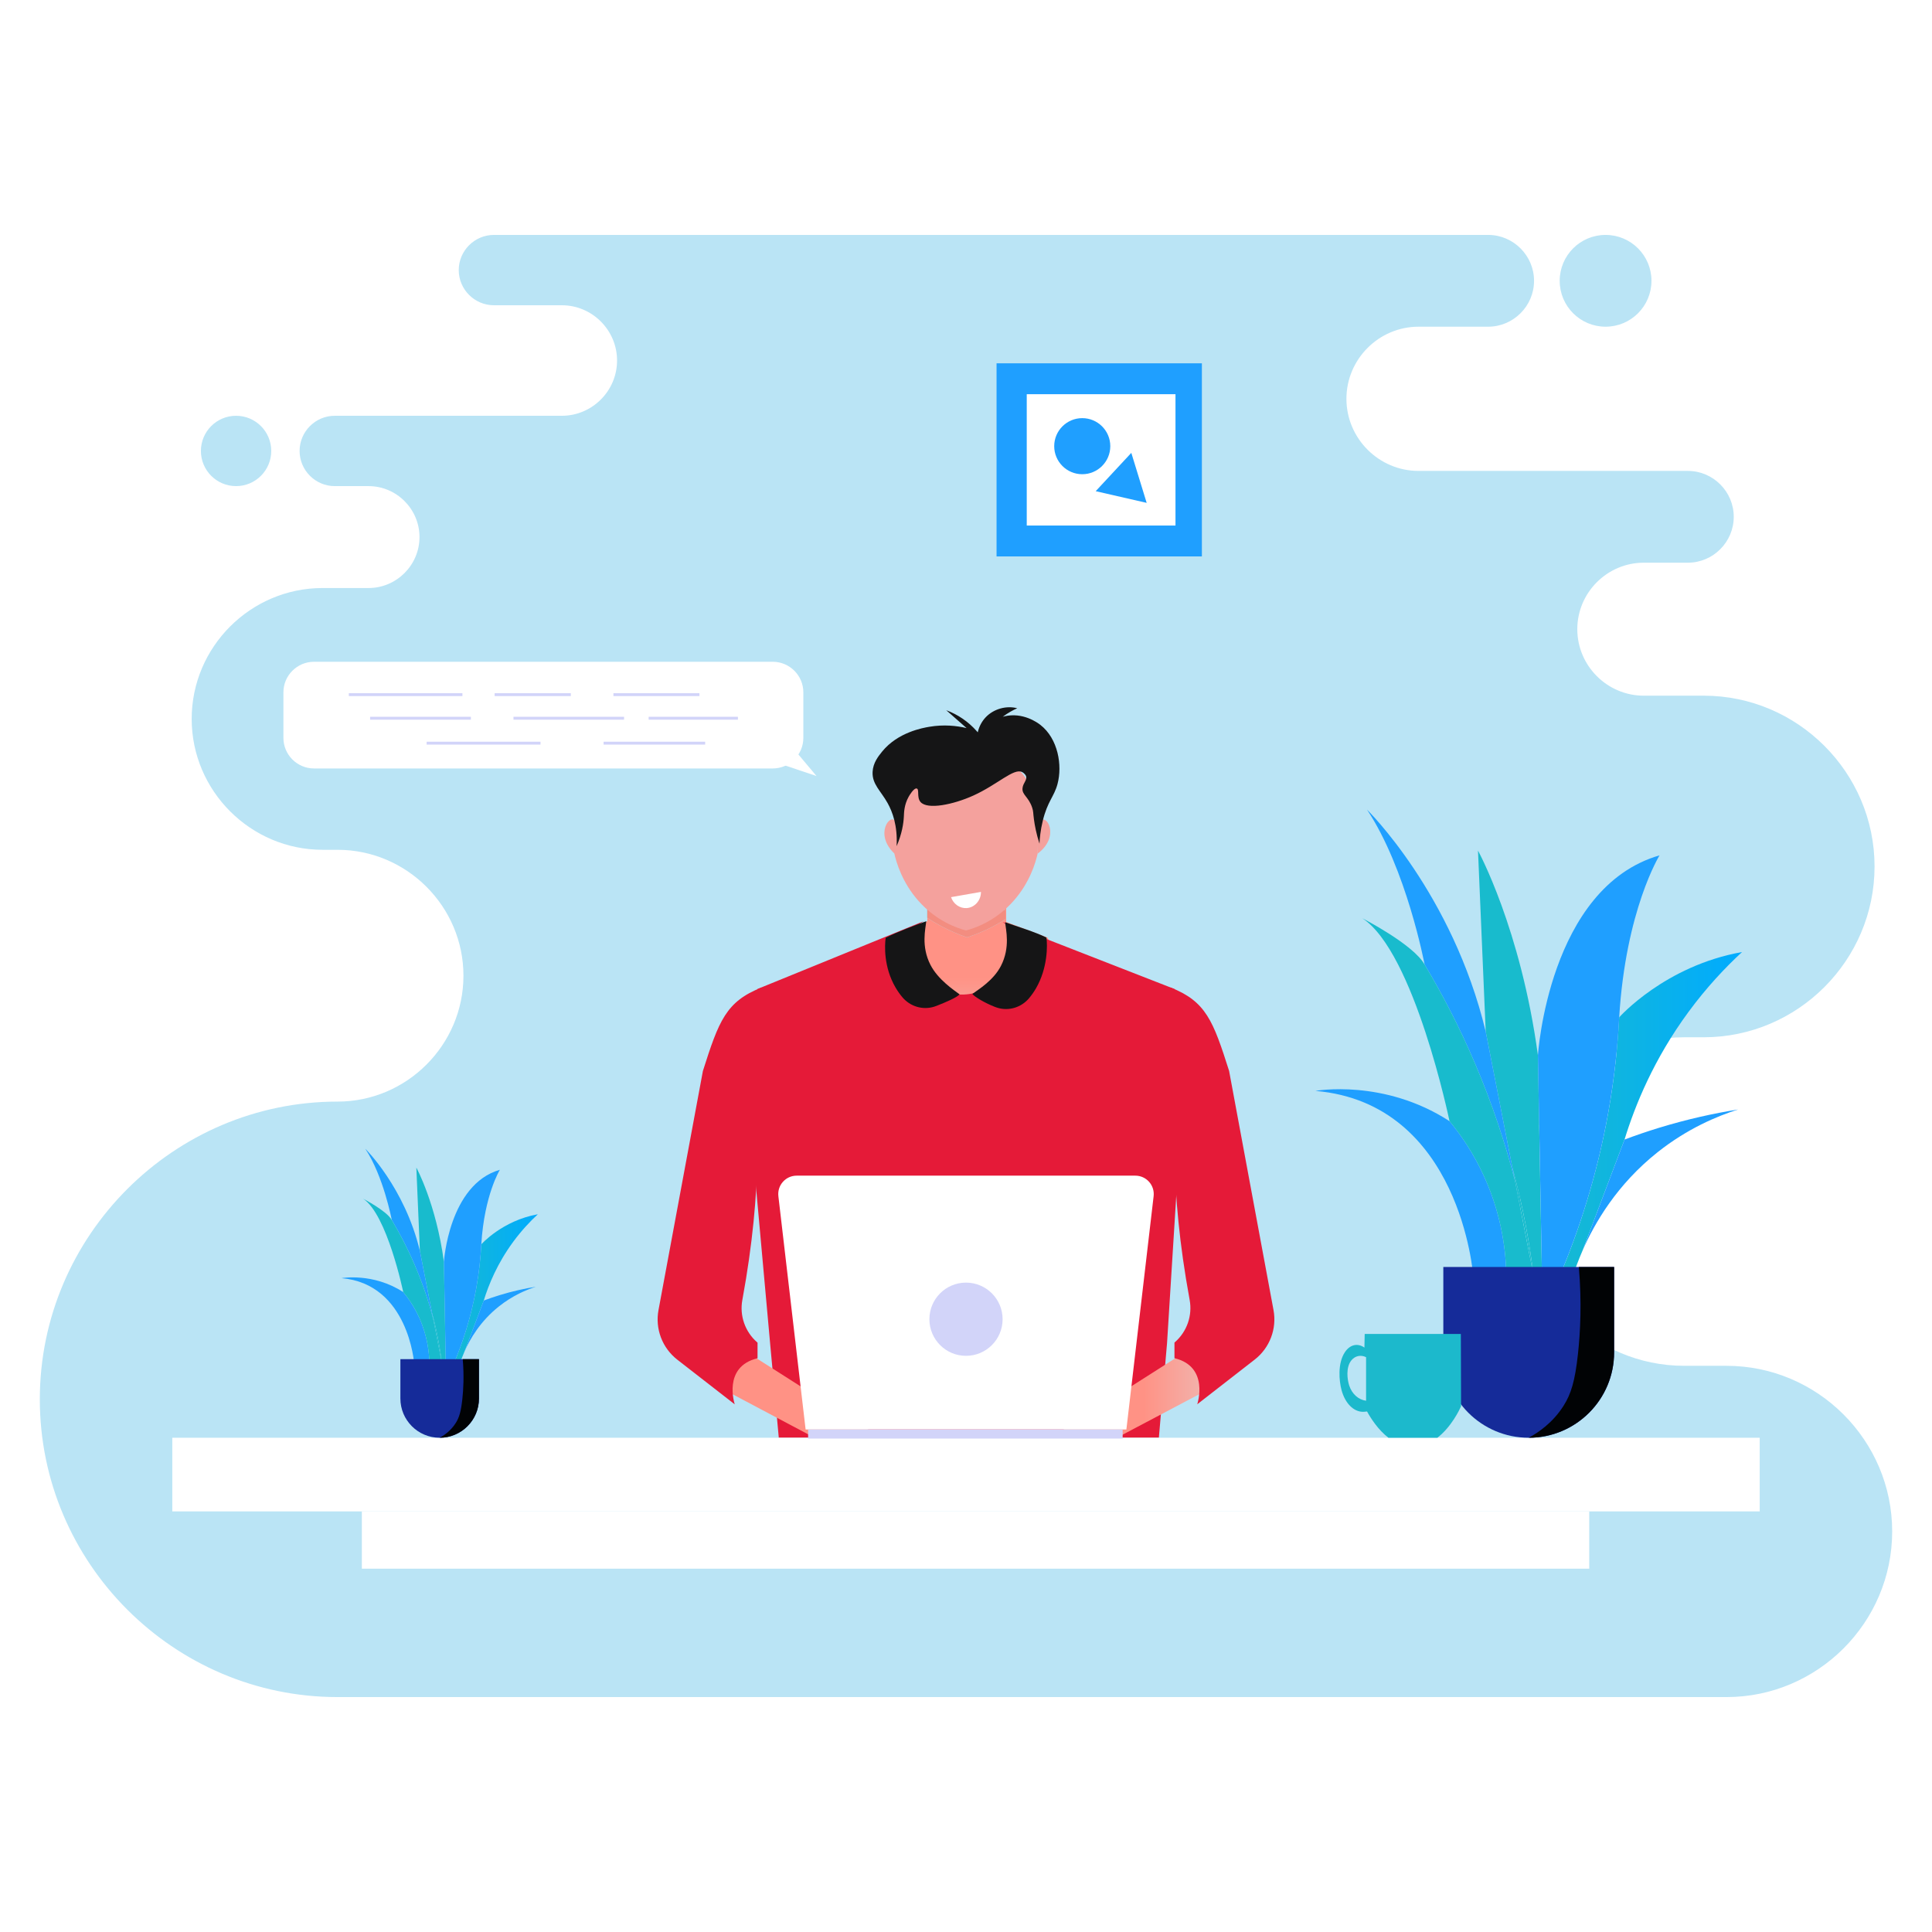 <?xml version="1.0" encoding="UTF-8"?>
<svg xmlns="http://www.w3.org/2000/svg" xmlns:xlink="http://www.w3.org/1999/xlink" width="4000" height="4000" viewBox="0 0 4000 4000">
<defs>
<clipPath id="clip-0">
<path clip-rule="nonzero" d="M 1769 1775 L 2231 1775 L 2231 2253 L 1769 2253 Z M 1769 1775 "/>
</clipPath>
<clipPath id="clip-1">
<path clip-rule="nonzero" d="M 1992.148 2252.75 L 1769.141 2092.551 L 1845.148 1941.109 L 1919.91 1907.238 L 1919.91 1900.512 C 1928.781 1906.289 1938.57 1912.141 1949.289 1917.801 C 1968.141 1927.77 1986.012 1935.16 2002.02 1940.711 C 2014.211 1936.789 2027.828 1931.648 2042.301 1924.852 C 2057.41 1917.738 2070.531 1910.199 2081.66 1903.012 C 2081.66 1896.629 2081.66 1890.238 2081.66 1883.859 L 1919.91 1880.211 L 1919.91 1775.25 L 2083.23 1775.25 L 2083.23 1908.809 L 2168.75 1941.109 L 2230.859 2070.57 L 1992.148 2252.75 "/>
</clipPath>
<clipPath id="clip-2">
<path clip-rule="nonzero" d="M 1992.148 2252.75 L 1769.141 2092.551 L 1845.148 1941.109 L 1919.91 1907.238 L 1919.91 1900.512 C 1928.781 1906.289 1938.57 1912.141 1949.289 1917.801 C 1968.141 1927.77 1986.012 1935.16 2002.02 1940.711 C 2014.211 1936.789 2027.828 1931.648 2042.301 1924.852 C 2057.41 1917.738 2070.531 1910.199 2081.66 1903.012 C 2081.66 1896.629 2081.66 1890.238 2081.66 1883.859 L 1919.91 1880.211 L 1919.91 1775.25 L 2083.23 1775.25 L 2083.23 1908.809 L 2168.75 1941.109 L 2230.859 2070.57 L 1992.148 2252.75 "/>
</clipPath>
<linearGradient id="linear-pattern-0" gradientUnits="userSpaceOnUse" x1="0.081" y1="0" x2="1.275" y2="0" gradientTransform="matrix(0, 399.79, -399.79, 0, 2000, 1743.06)">
<stop offset="0" stop-color="rgb(100%, 57.254%, 52.156%)" stop-opacity="1"/>
<stop offset="0.5" stop-color="rgb(100%, 57.254%, 52.156%)" stop-opacity="1"/>
<stop offset="0.516" stop-color="rgb(100%, 57.254%, 52.156%)" stop-opacity="1"/>
<stop offset="0.523" stop-color="rgb(99.969%, 57.327%, 52.245%)" stop-opacity="1"/>
<stop offset="0.527" stop-color="rgb(99.854%, 57.617%, 52.591%)" stop-opacity="1"/>
<stop offset="0.531" stop-color="rgb(99.768%, 57.832%, 52.85%)" stop-opacity="1"/>
<stop offset="0.535" stop-color="rgb(99.681%, 58.047%, 53.108%)" stop-opacity="1"/>
<stop offset="0.539" stop-color="rgb(99.596%, 58.263%, 53.366%)" stop-opacity="1"/>
<stop offset="0.543" stop-color="rgb(99.509%, 58.478%, 53.624%)" stop-opacity="1"/>
<stop offset="0.547" stop-color="rgb(99.423%, 58.693%, 53.883%)" stop-opacity="1"/>
<stop offset="0.551" stop-color="rgb(99.336%, 58.908%, 54.141%)" stop-opacity="1"/>
<stop offset="0.555" stop-color="rgb(99.251%, 59.123%, 54.399%)" stop-opacity="1"/>
<stop offset="0.559" stop-color="rgb(99.165%, 59.338%, 54.657%)" stop-opacity="1"/>
<stop offset="0.562" stop-color="rgb(99.08%, 59.554%, 54.916%)" stop-opacity="1"/>
<stop offset="0.566" stop-color="rgb(98.993%, 59.769%, 55.174%)" stop-opacity="1"/>
<stop offset="0.57" stop-color="rgb(98.907%, 59.985%, 55.432%)" stop-opacity="1"/>
<stop offset="0.574" stop-color="rgb(98.82%, 60.2%, 55.69%)" stop-opacity="1"/>
<stop offset="0.578" stop-color="rgb(98.735%, 60.416%, 55.949%)" stop-opacity="1"/>
<stop offset="0.582" stop-color="rgb(98.648%, 60.631%, 56.207%)" stop-opacity="1"/>
<stop offset="0.586" stop-color="rgb(98.563%, 60.846%, 56.467%)" stop-opacity="1"/>
<stop offset="0.59" stop-color="rgb(98.476%, 61.061%, 56.725%)" stop-opacity="1"/>
<stop offset="0.594" stop-color="rgb(98.39%, 61.276%, 56.982%)" stop-opacity="1"/>
<stop offset="0.598" stop-color="rgb(98.303%, 61.491%, 57.24%)" stop-opacity="1"/>
<stop offset="0.602" stop-color="rgb(98.218%, 61.707%, 57.5%)" stop-opacity="1"/>
<stop offset="0.605" stop-color="rgb(98.131%, 61.922%, 57.758%)" stop-opacity="1"/>
<stop offset="0.609" stop-color="rgb(98.045%, 62.137%, 58.015%)" stop-opacity="1"/>
<stop offset="0.613" stop-color="rgb(97.96%, 62.352%, 58.273%)" stop-opacity="1"/>
<stop offset="0.617" stop-color="rgb(97.874%, 62.567%, 58.533%)" stop-opacity="1"/>
<stop offset="0.621" stop-color="rgb(97.787%, 62.782%, 58.791%)" stop-opacity="1"/>
<stop offset="0.625" stop-color="rgb(97.702%, 62.999%, 59.048%)" stop-opacity="1"/>
<stop offset="0.629" stop-color="rgb(97.615%, 63.214%, 59.306%)" stop-opacity="1"/>
<stop offset="0.633" stop-color="rgb(97.53%, 63.429%, 59.566%)" stop-opacity="1"/>
<stop offset="0.637" stop-color="rgb(97.443%, 63.644%, 59.824%)" stop-opacity="1"/>
<stop offset="0.641" stop-color="rgb(97.357%, 63.86%, 60.081%)" stop-opacity="1"/>
<stop offset="0.645" stop-color="rgb(97.27%, 64.075%, 60.339%)" stop-opacity="1"/>
<stop offset="0.648" stop-color="rgb(97.185%, 64.29%, 60.599%)" stop-opacity="1"/>
<stop offset="0.652" stop-color="rgb(97.098%, 64.505%, 60.857%)" stop-opacity="1"/>
<stop offset="0.656" stop-color="rgb(97.012%, 64.72%, 61.116%)" stop-opacity="1"/>
<stop offset="0.66" stop-color="rgb(96.925%, 64.935%, 61.374%)" stop-opacity="1"/>
<stop offset="0.664" stop-color="rgb(96.84%, 65.15%, 61.632%)" stop-opacity="1"/>
<stop offset="0.668" stop-color="rgb(96.754%, 65.366%, 61.89%)" stop-opacity="1"/>
<stop offset="0.672" stop-color="rgb(96.669%, 65.581%, 62.149%)" stop-opacity="1"/>
<stop offset="0.676" stop-color="rgb(96.582%, 65.796%, 62.407%)" stop-opacity="1"/>
<stop offset="0.68" stop-color="rgb(96.497%, 66.011%, 62.665%)" stop-opacity="1"/>
<stop offset="0.684" stop-color="rgb(96.41%, 66.226%, 62.923%)" stop-opacity="1"/>
<stop offset="0.688" stop-color="rgb(96.324%, 66.443%, 63.182%)" stop-opacity="1"/>
<stop offset="0.691" stop-color="rgb(96.237%, 66.658%, 63.44%)" stop-opacity="1"/>
<stop offset="0.695" stop-color="rgb(96.152%, 66.873%, 63.698%)" stop-opacity="1"/>
<stop offset="0.699" stop-color="rgb(96.065%, 67.088%, 63.956%)" stop-opacity="1"/>
<stop offset="0.703" stop-color="rgb(95.979%, 67.303%, 64.215%)" stop-opacity="1"/>
<stop offset="0.707" stop-color="rgb(95.892%, 67.519%, 64.473%)" stop-opacity="1"/>
<stop offset="0.711" stop-color="rgb(95.807%, 67.734%, 64.732%)" stop-opacity="1"/>
<stop offset="0.715" stop-color="rgb(95.72%, 67.949%, 64.99%)" stop-opacity="1"/>
<stop offset="0.719" stop-color="rgb(95.634%, 68.164%, 65.248%)" stop-opacity="1"/>
<stop offset="0.723" stop-color="rgb(95.549%, 68.379%, 65.506%)" stop-opacity="1"/>
<stop offset="0.727" stop-color="rgb(95.464%, 68.594%, 65.765%)" stop-opacity="1"/>
<stop offset="0.73" stop-color="rgb(95.377%, 68.81%, 66.023%)" stop-opacity="1"/>
<stop offset="0.734" stop-color="rgb(95.291%, 69.025%, 66.281%)" stop-opacity="1"/>
<stop offset="0.738" stop-color="rgb(95.204%, 69.24%, 66.539%)" stop-opacity="1"/>
<stop offset="0.742" stop-color="rgb(95.119%, 69.455%, 66.798%)" stop-opacity="1"/>
<stop offset="0.746" stop-color="rgb(95.032%, 69.67%, 67.056%)" stop-opacity="1"/>
<stop offset="0.75" stop-color="rgb(94.946%, 69.887%, 67.314%)" stop-opacity="1"/>
<stop offset="0.754" stop-color="rgb(94.859%, 70.102%, 67.572%)" stop-opacity="1"/>
<stop offset="0.758" stop-color="rgb(94.774%, 70.317%, 67.831%)" stop-opacity="1"/>
<stop offset="0.762" stop-color="rgb(94.687%, 70.532%, 68.089%)" stop-opacity="1"/>
<stop offset="0.766" stop-color="rgb(94.601%, 70.747%, 68.347%)" stop-opacity="1"/>
<stop offset="0.781" stop-color="rgb(94.554%, 70.863%, 68.486%)" stop-opacity="1"/>
<stop offset="0.812" stop-color="rgb(94.508%, 70.979%, 68.626%)" stop-opacity="1"/>
<stop offset="0.875" stop-color="rgb(94.508%, 70.979%, 68.626%)" stop-opacity="1"/>
<stop offset="1" stop-color="rgb(94.508%, 70.979%, 68.626%)" stop-opacity="1"/>
</linearGradient>
<clipPath id="clip-3">
<path clip-rule="nonzero" d="M 1919 1880 L 2082 1880 L 2082 1941 L 1919 1941 Z M 1919 1880 "/>
</clipPath>
<clipPath id="clip-4">
<path clip-rule="nonzero" d="M 2002.02 1940.711 C 1986.012 1935.16 1968.141 1927.77 1949.289 1917.801 C 1938.57 1912.141 1928.781 1906.289 1919.91 1900.512 L 1919.91 1880.211 L 2081.66 1883.859 C 2081.66 1890.238 2081.66 1896.629 2081.66 1903.012 C 2070.531 1910.199 2057.41 1917.738 2042.301 1924.852 C 2027.828 1931.648 2014.211 1936.789 2002.02 1940.711 "/>
</clipPath>
<clipPath id="clip-5">
<path clip-rule="nonzero" d="M 2002.02 1940.711 C 1986.012 1935.16 1968.141 1927.77 1949.289 1917.801 C 1938.57 1912.141 1928.781 1906.289 1919.91 1900.512 L 1919.91 1880.211 L 2081.66 1883.859 C 2081.66 1890.238 2081.66 1896.629 2081.66 1903.012 C 2070.531 1910.199 2057.41 1917.738 2042.301 1924.852 C 2027.828 1931.648 2014.211 1936.789 2002.02 1940.711 "/>
</clipPath>
<clipPath id="clip-6">
<path clip-rule="nonzero" d="M 1498 2800 L 1956 2800 L 1956 3106 L 1498 3106 Z M 1498 2800 "/>
</clipPath>
<clipPath id="clip-7">
<path clip-rule="nonzero" d="M 1955.602 3060.199 L 1928.77 3105.059 L 1498.57 2877.059 L 1547.5 2800.238 Z M 1955.602 3060.199 "/>
</clipPath>
<clipPath id="clip-8">
<path clip-rule="nonzero" d="M 1955.602 3060.199 L 1928.77 3105.059 L 1498.57 2877.059 L 1547.5 2800.238 L 1955.602 3060.199 "/>
</clipPath>
<linearGradient id="linear-pattern-1" gradientUnits="userSpaceOnUse" x1="0" y1="0" x2="1" y2="0" gradientTransform="matrix(457.039, 0, 0, 457.039, 1498.57, 2952.65)">
<stop offset="0" stop-color="rgb(100%, 57.254%, 52.156%)" stop-opacity="1"/>
<stop offset="0.5" stop-color="rgb(100%, 57.254%, 52.156%)" stop-opacity="1"/>
<stop offset="0.625" stop-color="rgb(100%, 57.254%, 52.156%)" stop-opacity="1"/>
<stop offset="0.688" stop-color="rgb(100%, 57.254%, 52.156%)" stop-opacity="1"/>
<stop offset="0.703" stop-color="rgb(99.994%, 57.268%, 52.173%)" stop-opacity="1"/>
<stop offset="0.707" stop-color="rgb(99.916%, 57.463%, 52.406%)" stop-opacity="1"/>
<stop offset="0.711" stop-color="rgb(99.844%, 57.643%, 52.623%)" stop-opacity="1"/>
<stop offset="0.715" stop-color="rgb(99.771%, 57.823%, 52.838%)" stop-opacity="1"/>
<stop offset="0.719" stop-color="rgb(99.699%, 58.003%, 53.055%)" stop-opacity="1"/>
<stop offset="0.723" stop-color="rgb(99.628%, 58.183%, 53.271%)" stop-opacity="1"/>
<stop offset="0.727" stop-color="rgb(99.556%, 58.363%, 53.488%)" stop-opacity="1"/>
<stop offset="0.73" stop-color="rgb(99.483%, 58.543%, 53.703%)" stop-opacity="1"/>
<stop offset="0.734" stop-color="rgb(99.411%, 58.723%, 53.92%)" stop-opacity="1"/>
<stop offset="0.738" stop-color="rgb(99.339%, 58.904%, 54.135%)" stop-opacity="1"/>
<stop offset="0.742" stop-color="rgb(99.268%, 59.085%, 54.352%)" stop-opacity="1"/>
<stop offset="0.746" stop-color="rgb(99.194%, 59.265%, 54.568%)" stop-opacity="1"/>
<stop offset="0.75" stop-color="rgb(99.123%, 59.445%, 54.785%)" stop-opacity="1"/>
<stop offset="0.754" stop-color="rgb(99.051%, 59.625%, 55%)" stop-opacity="1"/>
<stop offset="0.758" stop-color="rgb(98.979%, 59.805%, 55.217%)" stop-opacity="1"/>
<stop offset="0.762" stop-color="rgb(98.906%, 59.985%, 55.434%)" stop-opacity="1"/>
<stop offset="0.766" stop-color="rgb(98.834%, 60.165%, 55.65%)" stop-opacity="1"/>
<stop offset="0.77" stop-color="rgb(98.763%, 60.345%, 55.865%)" stop-opacity="1"/>
<stop offset="0.773" stop-color="rgb(98.691%, 60.526%, 56.082%)" stop-opacity="1"/>
<stop offset="0.777" stop-color="rgb(98.618%, 60.706%, 56.299%)" stop-opacity="1"/>
<stop offset="0.781" stop-color="rgb(98.546%, 60.887%, 56.516%)" stop-opacity="1"/>
<stop offset="0.785" stop-color="rgb(98.474%, 61.067%, 56.731%)" stop-opacity="1"/>
<stop offset="0.789" stop-color="rgb(98.402%, 61.247%, 56.947%)" stop-opacity="1"/>
<stop offset="0.793" stop-color="rgb(98.329%, 61.427%, 57.164%)" stop-opacity="1"/>
<stop offset="0.797" stop-color="rgb(98.257%, 61.607%, 57.381%)" stop-opacity="1"/>
<stop offset="0.801" stop-color="rgb(98.186%, 61.787%, 57.596%)" stop-opacity="1"/>
<stop offset="0.805" stop-color="rgb(98.114%, 61.967%, 57.812%)" stop-opacity="1"/>
<stop offset="0.809" stop-color="rgb(98.041%, 62.148%, 58.029%)" stop-opacity="1"/>
<stop offset="0.812" stop-color="rgb(97.969%, 62.329%, 58.246%)" stop-opacity="1"/>
<stop offset="0.816" stop-color="rgb(97.897%, 62.509%, 58.461%)" stop-opacity="1"/>
<stop offset="0.82" stop-color="rgb(97.826%, 62.689%, 58.678%)" stop-opacity="1"/>
<stop offset="0.824" stop-color="rgb(97.752%, 62.869%, 58.893%)" stop-opacity="1"/>
<stop offset="0.828" stop-color="rgb(97.681%, 63.049%, 59.109%)" stop-opacity="1"/>
<stop offset="0.832" stop-color="rgb(97.609%, 63.229%, 59.326%)" stop-opacity="1"/>
<stop offset="0.836" stop-color="rgb(97.537%, 63.409%, 59.543%)" stop-opacity="1"/>
<stop offset="0.84" stop-color="rgb(97.464%, 63.589%, 59.758%)" stop-opacity="1"/>
<stop offset="0.844" stop-color="rgb(97.392%, 63.77%, 59.975%)" stop-opacity="1"/>
<stop offset="0.848" stop-color="rgb(97.321%, 63.95%, 60.191%)" stop-opacity="1"/>
<stop offset="0.852" stop-color="rgb(97.249%, 64.131%, 60.408%)" stop-opacity="1"/>
<stop offset="0.855" stop-color="rgb(97.176%, 64.311%, 60.623%)" stop-opacity="1"/>
<stop offset="0.859" stop-color="rgb(97.104%, 64.491%, 60.84%)" stop-opacity="1"/>
<stop offset="0.863" stop-color="rgb(97.032%, 64.671%, 61.057%)" stop-opacity="1"/>
<stop offset="0.867" stop-color="rgb(96.96%, 64.851%, 61.273%)" stop-opacity="1"/>
<stop offset="0.871" stop-color="rgb(96.887%, 65.031%, 61.488%)" stop-opacity="1"/>
<stop offset="0.875" stop-color="rgb(96.815%, 65.211%, 61.705%)" stop-opacity="1"/>
<stop offset="0.879" stop-color="rgb(96.744%, 65.392%, 61.922%)" stop-opacity="1"/>
<stop offset="0.883" stop-color="rgb(96.672%, 65.572%, 62.138%)" stop-opacity="1"/>
<stop offset="0.887" stop-color="rgb(96.599%, 65.752%, 62.354%)" stop-opacity="1"/>
<stop offset="0.891" stop-color="rgb(96.527%, 65.933%, 62.57%)" stop-opacity="1"/>
<stop offset="0.895" stop-color="rgb(96.455%, 66.113%, 62.787%)" stop-opacity="1"/>
<stop offset="0.898" stop-color="rgb(96.384%, 66.293%, 63.004%)" stop-opacity="1"/>
<stop offset="0.902" stop-color="rgb(96.312%, 66.473%, 63.219%)" stop-opacity="1"/>
<stop offset="0.906" stop-color="rgb(96.24%, 66.653%, 63.435%)" stop-opacity="1"/>
<stop offset="0.91" stop-color="rgb(96.167%, 66.833%, 63.652%)" stop-opacity="1"/>
<stop offset="0.914" stop-color="rgb(96.095%, 67.014%, 63.869%)" stop-opacity="1"/>
<stop offset="0.918" stop-color="rgb(96.024%, 67.194%, 64.084%)" stop-opacity="1"/>
<stop offset="0.922" stop-color="rgb(95.952%, 67.374%, 64.301%)" stop-opacity="1"/>
<stop offset="0.926" stop-color="rgb(95.879%, 67.554%, 64.516%)" stop-opacity="1"/>
<stop offset="0.93" stop-color="rgb(95.807%, 67.735%, 64.732%)" stop-opacity="1"/>
<stop offset="0.934" stop-color="rgb(95.735%, 67.915%, 64.949%)" stop-opacity="1"/>
<stop offset="0.938" stop-color="rgb(95.663%, 68.095%, 65.166%)" stop-opacity="1"/>
<stop offset="0.941" stop-color="rgb(95.59%, 68.275%, 65.381%)" stop-opacity="1"/>
<stop offset="0.945" stop-color="rgb(95.518%, 68.456%, 65.598%)" stop-opacity="1"/>
<stop offset="0.949" stop-color="rgb(95.447%, 68.636%, 65.814%)" stop-opacity="1"/>
<stop offset="0.953" stop-color="rgb(95.375%, 68.816%, 66.031%)" stop-opacity="1"/>
<stop offset="0.957" stop-color="rgb(95.302%, 68.996%, 66.246%)" stop-opacity="1"/>
<stop offset="0.961" stop-color="rgb(95.23%, 69.177%, 66.463%)" stop-opacity="1"/>
<stop offset="0.965" stop-color="rgb(95.158%, 69.357%, 66.679%)" stop-opacity="1"/>
<stop offset="0.969" stop-color="rgb(95.087%, 69.537%, 66.896%)" stop-opacity="1"/>
<stop offset="0.973" stop-color="rgb(95.013%, 69.717%, 67.111%)" stop-opacity="1"/>
<stop offset="0.977" stop-color="rgb(94.942%, 69.897%, 67.328%)" stop-opacity="1"/>
<stop offset="0.98" stop-color="rgb(94.87%, 70.078%, 67.545%)" stop-opacity="1"/>
<stop offset="0.984" stop-color="rgb(94.798%, 70.258%, 67.761%)" stop-opacity="1"/>
<stop offset="0.988" stop-color="rgb(94.725%, 70.438%, 67.976%)" stop-opacity="1"/>
<stop offset="0.992" stop-color="rgb(94.653%, 70.618%, 68.193%)" stop-opacity="1"/>
<stop offset="0.996" stop-color="rgb(94.582%, 70.798%, 68.41%)" stop-opacity="1"/>
<stop offset="1" stop-color="rgb(94.51%, 70.979%, 68.626%)" stop-opacity="1"/>
</linearGradient>
<clipPath id="clip-9">
<path clip-rule="nonzero" d="M 2051 2800 L 2501 2800 L 2501 3101 L 2051 3101 Z M 2051 2800 "/>
</clipPath>
<clipPath id="clip-10">
<path clip-rule="nonzero" d="M 2051.512 3055.371 L 2078.359 3100.211 L 2500.961 2877.059 L 2452.02 2800.238 Z M 2051.512 3055.371 "/>
</clipPath>
<clipPath id="clip-11">
<path clip-rule="nonzero" d="M 2051.512 3055.371 L 2078.359 3100.211 L 2500.961 2877.059 L 2452.02 2800.238 L 2051.512 3055.371 "/>
</clipPath>
<linearGradient id="linear-pattern-2" gradientUnits="userSpaceOnUse" x1="-0" y1="0" x2="1" y2="0" gradientTransform="matrix(449.449, 0, 0, 449.449, 2051.51, 2950.22)">
<stop offset="0" stop-color="rgb(100%, 57.254%, 52.156%)" stop-opacity="1"/>
<stop offset="0.5" stop-color="rgb(100%, 57.254%, 52.156%)" stop-opacity="1"/>
<stop offset="0.625" stop-color="rgb(100%, 57.254%, 52.156%)" stop-opacity="1"/>
<stop offset="0.688" stop-color="rgb(100%, 57.254%, 52.156%)" stop-opacity="1"/>
<stop offset="0.703" stop-color="rgb(99.994%, 57.268%, 52.173%)" stop-opacity="1"/>
<stop offset="0.707" stop-color="rgb(99.915%, 57.463%, 52.406%)" stop-opacity="1"/>
<stop offset="0.711" stop-color="rgb(99.843%, 57.643%, 52.623%)" stop-opacity="1"/>
<stop offset="0.715" stop-color="rgb(99.771%, 57.823%, 52.84%)" stop-opacity="1"/>
<stop offset="0.719" stop-color="rgb(99.699%, 58.003%, 53.056%)" stop-opacity="1"/>
<stop offset="0.723" stop-color="rgb(99.626%, 58.183%, 53.271%)" stop-opacity="1"/>
<stop offset="0.727" stop-color="rgb(99.554%, 58.365%, 53.488%)" stop-opacity="1"/>
<stop offset="0.73" stop-color="rgb(99.483%, 58.545%, 53.705%)" stop-opacity="1"/>
<stop offset="0.734" stop-color="rgb(99.411%, 58.725%, 53.922%)" stop-opacity="1"/>
<stop offset="0.738" stop-color="rgb(99.338%, 58.905%, 54.137%)" stop-opacity="1"/>
<stop offset="0.742" stop-color="rgb(99.266%, 59.085%, 54.353%)" stop-opacity="1"/>
<stop offset="0.746" stop-color="rgb(99.194%, 59.265%, 54.57%)" stop-opacity="1"/>
<stop offset="0.75" stop-color="rgb(99.123%, 59.445%, 54.787%)" stop-opacity="1"/>
<stop offset="0.754" stop-color="rgb(99.051%, 59.625%, 55.002%)" stop-opacity="1"/>
<stop offset="0.758" stop-color="rgb(98.979%, 59.807%, 55.219%)" stop-opacity="1"/>
<stop offset="0.762" stop-color="rgb(98.906%, 59.987%, 55.434%)" stop-opacity="1"/>
<stop offset="0.766" stop-color="rgb(98.834%, 60.167%, 55.65%)" stop-opacity="1"/>
<stop offset="0.77" stop-color="rgb(98.763%, 60.347%, 55.867%)" stop-opacity="1"/>
<stop offset="0.773" stop-color="rgb(98.691%, 60.527%, 56.084%)" stop-opacity="1"/>
<stop offset="0.777" stop-color="rgb(98.618%, 60.707%, 56.299%)" stop-opacity="1"/>
<stop offset="0.781" stop-color="rgb(98.546%, 60.887%, 56.516%)" stop-opacity="1"/>
<stop offset="0.785" stop-color="rgb(98.474%, 61.067%, 56.732%)" stop-opacity="1"/>
<stop offset="0.789" stop-color="rgb(98.402%, 61.247%, 56.949%)" stop-opacity="1"/>
<stop offset="0.793" stop-color="rgb(98.329%, 61.427%, 57.164%)" stop-opacity="1"/>
<stop offset="0.797" stop-color="rgb(98.257%, 61.609%, 57.381%)" stop-opacity="1"/>
<stop offset="0.801" stop-color="rgb(98.186%, 61.789%, 57.597%)" stop-opacity="1"/>
<stop offset="0.805" stop-color="rgb(98.114%, 61.969%, 57.814%)" stop-opacity="1"/>
<stop offset="0.809" stop-color="rgb(98.041%, 62.149%, 58.029%)" stop-opacity="1"/>
<stop offset="0.812" stop-color="rgb(97.969%, 62.329%, 58.246%)" stop-opacity="1"/>
<stop offset="0.816" stop-color="rgb(97.897%, 62.509%, 58.463%)" stop-opacity="1"/>
<stop offset="0.82" stop-color="rgb(97.826%, 62.689%, 58.679%)" stop-opacity="1"/>
<stop offset="0.824" stop-color="rgb(97.752%, 62.869%, 58.894%)" stop-opacity="1"/>
<stop offset="0.828" stop-color="rgb(97.681%, 63.049%, 59.111%)" stop-opacity="1"/>
<stop offset="0.832" stop-color="rgb(97.609%, 63.229%, 59.328%)" stop-opacity="1"/>
<stop offset="0.836" stop-color="rgb(97.537%, 63.411%, 59.544%)" stop-opacity="1"/>
<stop offset="0.84" stop-color="rgb(97.464%, 63.591%, 59.76%)" stop-opacity="1"/>
<stop offset="0.844" stop-color="rgb(97.392%, 63.771%, 59.976%)" stop-opacity="1"/>
<stop offset="0.848" stop-color="rgb(97.321%, 63.951%, 60.193%)" stop-opacity="1"/>
<stop offset="0.852" stop-color="rgb(97.249%, 64.131%, 60.41%)" stop-opacity="1"/>
<stop offset="0.855" stop-color="rgb(97.176%, 64.311%, 60.625%)" stop-opacity="1"/>
<stop offset="0.859" stop-color="rgb(97.104%, 64.491%, 60.841%)" stop-opacity="1"/>
<stop offset="0.863" stop-color="rgb(97.032%, 64.671%, 61.057%)" stop-opacity="1"/>
<stop offset="0.867" stop-color="rgb(96.96%, 64.853%, 61.273%)" stop-opacity="1"/>
<stop offset="0.871" stop-color="rgb(96.887%, 65.033%, 61.49%)" stop-opacity="1"/>
<stop offset="0.875" stop-color="rgb(96.815%, 65.213%, 61.707%)" stop-opacity="1"/>
<stop offset="0.879" stop-color="rgb(96.744%, 65.393%, 61.922%)" stop-opacity="1"/>
<stop offset="0.883" stop-color="rgb(96.672%, 65.573%, 62.138%)" stop-opacity="1"/>
<stop offset="0.887" stop-color="rgb(96.599%, 65.753%, 62.355%)" stop-opacity="1"/>
<stop offset="0.891" stop-color="rgb(96.527%, 65.933%, 62.572%)" stop-opacity="1"/>
<stop offset="0.895" stop-color="rgb(96.455%, 66.113%, 62.787%)" stop-opacity="1"/>
<stop offset="0.898" stop-color="rgb(96.384%, 66.293%, 63.004%)" stop-opacity="1"/>
<stop offset="0.902" stop-color="rgb(96.31%, 66.473%, 63.22%)" stop-opacity="1"/>
<stop offset="0.906" stop-color="rgb(96.239%, 66.655%, 63.437%)" stop-opacity="1"/>
<stop offset="0.91" stop-color="rgb(96.167%, 66.835%, 63.652%)" stop-opacity="1"/>
<stop offset="0.914" stop-color="rgb(96.095%, 67.015%, 63.869%)" stop-opacity="1"/>
<stop offset="0.918" stop-color="rgb(96.022%, 67.195%, 64.085%)" stop-opacity="1"/>
<stop offset="0.922" stop-color="rgb(95.95%, 67.375%, 64.302%)" stop-opacity="1"/>
<stop offset="0.926" stop-color="rgb(95.879%, 67.555%, 64.517%)" stop-opacity="1"/>
<stop offset="0.93" stop-color="rgb(95.807%, 67.735%, 64.734%)" stop-opacity="1"/>
<stop offset="0.934" stop-color="rgb(95.734%, 67.915%, 64.951%)" stop-opacity="1"/>
<stop offset="0.938" stop-color="rgb(95.662%, 68.097%, 65.167%)" stop-opacity="1"/>
<stop offset="0.941" stop-color="rgb(95.59%, 68.277%, 65.382%)" stop-opacity="1"/>
<stop offset="0.945" stop-color="rgb(95.518%, 68.457%, 65.599%)" stop-opacity="1"/>
<stop offset="0.949" stop-color="rgb(95.445%, 68.637%, 65.816%)" stop-opacity="1"/>
<stop offset="0.953" stop-color="rgb(95.374%, 68.817%, 66.032%)" stop-opacity="1"/>
<stop offset="0.957" stop-color="rgb(95.302%, 68.997%, 66.248%)" stop-opacity="1"/>
<stop offset="0.961" stop-color="rgb(95.23%, 69.177%, 66.464%)" stop-opacity="1"/>
<stop offset="0.965" stop-color="rgb(95.157%, 69.357%, 66.679%)" stop-opacity="1"/>
<stop offset="0.969" stop-color="rgb(95.085%, 69.537%, 66.896%)" stop-opacity="1"/>
<stop offset="0.973" stop-color="rgb(95.013%, 69.717%, 67.113%)" stop-opacity="1"/>
<stop offset="0.977" stop-color="rgb(94.942%, 69.899%, 67.329%)" stop-opacity="1"/>
<stop offset="0.98" stop-color="rgb(94.868%, 70.079%, 67.545%)" stop-opacity="1"/>
<stop offset="0.984" stop-color="rgb(94.797%, 70.259%, 67.761%)" stop-opacity="1"/>
<stop offset="0.988" stop-color="rgb(94.725%, 70.439%, 67.978%)" stop-opacity="1"/>
<stop offset="0.992" stop-color="rgb(94.653%, 70.619%, 68.195%)" stop-opacity="1"/>
<stop offset="0.996" stop-color="rgb(94.58%, 70.799%, 68.41%)" stop-opacity="1"/>
<stop offset="1" stop-color="rgb(94.508%, 70.979%, 68.626%)" stop-opacity="1"/>
</linearGradient>
<clipPath id="clip-12">
<path clip-rule="nonzero" d="M 3130 2415 L 3176 2415 L 3176 2642 L 3130 2642 Z M 3130 2415 "/>
</clipPath>
<clipPath id="clip-13">
<path clip-rule="nonzero" d="M 3175.238 2641.828 C 3167.199 2576.141 3153.699 2499.359 3130.801 2415.199 Z M 3175.238 2641.828 "/>
</clipPath>
<clipPath id="clip-14">
<path clip-rule="nonzero" d="M 3175.238 2641.828 C 3167.199 2576.141 3153.699 2499.359 3130.801 2415.199 L 3175.238 2641.828 "/>
</clipPath>
<clipPath id="clip-15">
<path clip-rule="nonzero" d="M 3229 1971 L 3607 1971 L 3607 2642 L 3229 2642 Z M 3229 1971 "/>
</clipPath>
<clipPath id="clip-16">
<path clip-rule="nonzero" d="M 3496.09 2094.75 C 3533.199 2044.328 3571.621 2003.539 3606.648 1971.141 C 3446.961 1999.398 3352.371 2106.262 3352.371 2106.262 C 3349.289 2166.012 3342.52 2231.68 3330.02 2301.941 C 3306.18 2435.891 3268 2550.051 3229.25 2641.828 C 3238.352 2641.828 3247.461 2641.828 3256.559 2641.828 C 3260.922 2628.289 3267.262 2610.359 3276.301 2589.648 L 3363.43 2359.309 C 3385.16 2288.5 3424.039 2192.648 3496.09 2094.75 Z M 3496.09 2094.75 "/>
</clipPath>
<clipPath id="clip-17">
<path clip-rule="nonzero" d="M 3496.09 2094.75 C 3533.199 2044.328 3571.621 2003.539 3606.648 1971.141 C 3446.961 1999.398 3352.371 2106.262 3352.371 2106.262 C 3349.289 2166.012 3342.52 2231.68 3330.02 2301.941 C 3306.18 2435.891 3268 2550.051 3229.25 2641.828 C 3238.352 2641.828 3247.461 2641.828 3256.559 2641.828 C 3260.922 2628.289 3267.262 2610.359 3276.301 2589.648 L 3363.43 2359.309 C 3385.16 2288.5 3424.039 2192.648 3496.09 2094.75 "/>
</clipPath>
<linearGradient id="linear-pattern-3" gradientUnits="userSpaceOnUse" x1="0.573" y1="0" x2="1" y2="0" gradientTransform="matrix(883.201, 0, 0, 883.201, 2723.45, 2306.49)">
<stop offset="0" stop-color="rgb(8.284%, 72.581%, 82.738%)" stop-opacity="1"/>
<stop offset="0.016" stop-color="rgb(8.22%, 72.539%, 82.872%)" stop-opacity="1"/>
<stop offset="0.031" stop-color="rgb(8.09%, 72.452%, 83.142%)" stop-opacity="1"/>
<stop offset="0.047" stop-color="rgb(7.961%, 72.365%, 83.412%)" stop-opacity="1"/>
<stop offset="0.062" stop-color="rgb(7.831%, 72.279%, 83.681%)" stop-opacity="1"/>
<stop offset="0.078" stop-color="rgb(7.701%, 72.192%, 83.951%)" stop-opacity="1"/>
<stop offset="0.094" stop-color="rgb(7.571%, 72.107%, 84.221%)" stop-opacity="1"/>
<stop offset="0.109" stop-color="rgb(7.443%, 72.02%, 84.491%)" stop-opacity="1"/>
<stop offset="0.125" stop-color="rgb(7.314%, 71.935%, 84.76%)" stop-opacity="1"/>
<stop offset="0.141" stop-color="rgb(7.184%, 71.848%, 85.03%)" stop-opacity="1"/>
<stop offset="0.156" stop-color="rgb(7.054%, 71.762%, 85.3%)" stop-opacity="1"/>
<stop offset="0.172" stop-color="rgb(6.924%, 71.675%, 85.57%)" stop-opacity="1"/>
<stop offset="0.188" stop-color="rgb(6.795%, 71.588%, 85.838%)" stop-opacity="1"/>
<stop offset="0.203" stop-color="rgb(6.667%, 71.503%, 86.108%)" stop-opacity="1"/>
<stop offset="0.219" stop-color="rgb(6.537%, 71.416%, 86.378%)" stop-opacity="1"/>
<stop offset="0.234" stop-color="rgb(6.407%, 71.33%, 86.649%)" stop-opacity="1"/>
<stop offset="0.25" stop-color="rgb(6.277%, 71.243%, 86.917%)" stop-opacity="1"/>
<stop offset="0.266" stop-color="rgb(6.148%, 71.158%, 87.187%)" stop-opacity="1"/>
<stop offset="0.281" stop-color="rgb(6.018%, 71.071%, 87.457%)" stop-opacity="1"/>
<stop offset="0.297" stop-color="rgb(5.888%, 70.984%, 87.727%)" stop-opacity="1"/>
<stop offset="0.312" stop-color="rgb(5.76%, 70.898%, 87.996%)" stop-opacity="1"/>
<stop offset="0.328" stop-color="rgb(5.63%, 70.811%, 88.266%)" stop-opacity="1"/>
<stop offset="0.344" stop-color="rgb(5.501%, 70.726%, 88.536%)" stop-opacity="1"/>
<stop offset="0.359" stop-color="rgb(5.371%, 70.639%, 88.806%)" stop-opacity="1"/>
<stop offset="0.375" stop-color="rgb(5.241%, 70.554%, 89.075%)" stop-opacity="1"/>
<stop offset="0.391" stop-color="rgb(5.112%, 70.467%, 89.345%)" stop-opacity="1"/>
<stop offset="0.406" stop-color="rgb(4.984%, 70.381%, 89.615%)" stop-opacity="1"/>
<stop offset="0.422" stop-color="rgb(4.854%, 70.294%, 89.885%)" stop-opacity="1"/>
<stop offset="0.438" stop-color="rgb(4.724%, 70.207%, 90.154%)" stop-opacity="1"/>
<stop offset="0.453" stop-color="rgb(4.594%, 70.122%, 90.424%)" stop-opacity="1"/>
<stop offset="0.469" stop-color="rgb(4.465%, 70.035%, 90.694%)" stop-opacity="1"/>
<stop offset="0.484" stop-color="rgb(4.335%, 69.949%, 90.964%)" stop-opacity="1"/>
<stop offset="0.5" stop-color="rgb(4.205%, 69.862%, 91.234%)" stop-opacity="1"/>
<stop offset="0.516" stop-color="rgb(4.077%, 69.777%, 91.502%)" stop-opacity="1"/>
<stop offset="0.531" stop-color="rgb(3.947%, 69.69%, 91.772%)" stop-opacity="1"/>
<stop offset="0.547" stop-color="rgb(3.818%, 69.603%, 92.043%)" stop-opacity="1"/>
<stop offset="0.562" stop-color="rgb(3.688%, 69.518%, 92.313%)" stop-opacity="1"/>
<stop offset="0.578" stop-color="rgb(3.558%, 69.431%, 92.581%)" stop-opacity="1"/>
<stop offset="0.594" stop-color="rgb(3.429%, 69.345%, 92.851%)" stop-opacity="1"/>
<stop offset="0.609" stop-color="rgb(3.3%, 69.258%, 93.121%)" stop-opacity="1"/>
<stop offset="0.625" stop-color="rgb(3.171%, 69.173%, 93.391%)" stop-opacity="1"/>
<stop offset="0.641" stop-color="rgb(3.041%, 69.086%, 93.66%)" stop-opacity="1"/>
<stop offset="0.656" stop-color="rgb(2.911%, 69%, 93.93%)" stop-opacity="1"/>
<stop offset="0.672" stop-color="rgb(2.782%, 68.913%, 94.2%)" stop-opacity="1"/>
<stop offset="0.688" stop-color="rgb(2.652%, 68.826%, 94.47%)" stop-opacity="1"/>
<stop offset="0.703" stop-color="rgb(2.524%, 68.741%, 94.739%)" stop-opacity="1"/>
<stop offset="0.719" stop-color="rgb(2.394%, 68.654%, 95.009%)" stop-opacity="1"/>
<stop offset="0.734" stop-color="rgb(2.264%, 68.568%, 95.279%)" stop-opacity="1"/>
<stop offset="0.75" stop-color="rgb(2.135%, 68.481%, 95.549%)" stop-opacity="1"/>
<stop offset="0.766" stop-color="rgb(2.005%, 68.396%, 95.818%)" stop-opacity="1"/>
<stop offset="0.781" stop-color="rgb(1.875%, 68.309%, 96.088%)" stop-opacity="1"/>
<stop offset="0.797" stop-color="rgb(1.746%, 68.222%, 96.358%)" stop-opacity="1"/>
<stop offset="0.812" stop-color="rgb(1.617%, 68.137%, 96.628%)" stop-opacity="1"/>
<stop offset="0.828" stop-color="rgb(1.488%, 68.05%, 96.896%)" stop-opacity="1"/>
<stop offset="0.844" stop-color="rgb(1.358%, 67.964%, 97.166%)" stop-opacity="1"/>
<stop offset="0.859" stop-color="rgb(1.228%, 67.877%, 97.437%)" stop-opacity="1"/>
<stop offset="0.875" stop-color="rgb(1.099%, 67.792%, 97.707%)" stop-opacity="1"/>
<stop offset="0.891" stop-color="rgb(0.969%, 67.705%, 97.975%)" stop-opacity="1"/>
<stop offset="0.906" stop-color="rgb(0.841%, 67.619%, 98.245%)" stop-opacity="1"/>
<stop offset="0.922" stop-color="rgb(0.711%, 67.532%, 98.515%)" stop-opacity="1"/>
<stop offset="0.938" stop-color="rgb(0.581%, 67.445%, 98.785%)" stop-opacity="1"/>
<stop offset="0.953" stop-color="rgb(0.452%, 67.36%, 99.054%)" stop-opacity="1"/>
<stop offset="0.969" stop-color="rgb(0.322%, 67.273%, 99.324%)" stop-opacity="1"/>
<stop offset="0.984" stop-color="rgb(0.192%, 67.188%, 99.594%)" stop-opacity="1"/>
<stop offset="1" stop-color="rgb(0.064%, 67.101%, 99.864%)" stop-opacity="1"/>
</linearGradient>
<clipPath id="clip-18">
<path clip-rule="nonzero" d="M 894 2718 L 915 2718 L 915 2823 L 894 2823 Z M 894 2718 "/>
</clipPath>
<clipPath id="clip-19">
<path clip-rule="nonzero" d="M 914.996 2822.629 C 911.297 2792.398 905.086 2757.07 894.547 2718.352 Z M 914.996 2822.629 "/>
</clipPath>
<clipPath id="clip-20">
<path clip-rule="nonzero" d="M 914.996 2822.629 C 911.297 2792.398 905.086 2757.07 894.547 2718.352 L 914.996 2822.629 "/>
</clipPath>
<clipPath id="clip-21">
<path clip-rule="nonzero" d="M 939 2514 L 1114 2514 L 1114 2823 L 939 2823 Z M 939 2514 "/>
</clipPath>
<clipPath id="clip-22">
<path clip-rule="nonzero" d="M 1062.629 2570.891 C 1079.711 2547.691 1097.379 2528.922 1113.5 2514.02 C 1040.02 2527.02 996.5 2576.191 996.5 2576.191 C 995.082 2603.691 991.969 2633.898 986.215 2666.23 C 975.246 2727.871 957.68 2780.391 939.848 2822.629 C 944.035 2822.629 948.227 2822.629 952.414 2822.629 C 954.422 2816.398 957.336 2808.148 961.496 2798.621 L 1001.59 2692.629 C 1011.59 2660.039 1029.48 2615.941 1062.629 2570.891 Z M 1062.629 2570.891 "/>
</clipPath>
<clipPath id="clip-23">
<path clip-rule="nonzero" d="M 1062.629 2570.891 C 1079.711 2547.691 1097.379 2528.922 1113.5 2514.02 C 1040.02 2527.02 996.5 2576.191 996.5 2576.191 C 995.082 2603.691 991.969 2633.898 986.215 2666.23 C 975.246 2727.871 957.68 2780.391 939.848 2822.629 C 944.035 2822.629 948.227 2822.629 952.414 2822.629 C 954.422 2816.398 957.336 2808.148 961.496 2798.621 L 1001.59 2692.629 C 1011.59 2660.039 1029.48 2615.941 1062.629 2570.891 "/>
</clipPath>
<linearGradient id="linear-pattern-4" gradientUnits="userSpaceOnUse" x1="0.573" y1="0" x2="1" y2="0" gradientTransform="matrix(406.394, 0, 0, 406.394, 707.109, 2668.32)">
<stop offset="0" stop-color="rgb(8.284%, 72.581%, 82.738%)" stop-opacity="1"/>
<stop offset="0.016" stop-color="rgb(8.22%, 72.539%, 82.872%)" stop-opacity="1"/>
<stop offset="0.031" stop-color="rgb(8.09%, 72.452%, 83.142%)" stop-opacity="1"/>
<stop offset="0.047" stop-color="rgb(7.961%, 72.365%, 83.412%)" stop-opacity="1"/>
<stop offset="0.062" stop-color="rgb(7.831%, 72.279%, 83.681%)" stop-opacity="1"/>
<stop offset="0.078" stop-color="rgb(7.701%, 72.192%, 83.951%)" stop-opacity="1"/>
<stop offset="0.094" stop-color="rgb(7.571%, 72.107%, 84.221%)" stop-opacity="1"/>
<stop offset="0.109" stop-color="rgb(7.443%, 72.02%, 84.491%)" stop-opacity="1"/>
<stop offset="0.125" stop-color="rgb(7.314%, 71.935%, 84.76%)" stop-opacity="1"/>
<stop offset="0.141" stop-color="rgb(7.184%, 71.848%, 85.03%)" stop-opacity="1"/>
<stop offset="0.156" stop-color="rgb(7.054%, 71.762%, 85.3%)" stop-opacity="1"/>
<stop offset="0.172" stop-color="rgb(6.924%, 71.675%, 85.57%)" stop-opacity="1"/>
<stop offset="0.188" stop-color="rgb(6.795%, 71.588%, 85.838%)" stop-opacity="1"/>
<stop offset="0.203" stop-color="rgb(6.667%, 71.503%, 86.108%)" stop-opacity="1"/>
<stop offset="0.219" stop-color="rgb(6.537%, 71.416%, 86.378%)" stop-opacity="1"/>
<stop offset="0.234" stop-color="rgb(6.407%, 71.33%, 86.649%)" stop-opacity="1"/>
<stop offset="0.25" stop-color="rgb(6.277%, 71.243%, 86.917%)" stop-opacity="1"/>
<stop offset="0.266" stop-color="rgb(6.148%, 71.158%, 87.187%)" stop-opacity="1"/>
<stop offset="0.281" stop-color="rgb(6.018%, 71.071%, 87.457%)" stop-opacity="1"/>
<stop offset="0.297" stop-color="rgb(5.888%, 70.984%, 87.727%)" stop-opacity="1"/>
<stop offset="0.312" stop-color="rgb(5.76%, 70.898%, 87.996%)" stop-opacity="1"/>
<stop offset="0.328" stop-color="rgb(5.63%, 70.811%, 88.266%)" stop-opacity="1"/>
<stop offset="0.344" stop-color="rgb(5.501%, 70.726%, 88.536%)" stop-opacity="1"/>
<stop offset="0.359" stop-color="rgb(5.371%, 70.639%, 88.806%)" stop-opacity="1"/>
<stop offset="0.375" stop-color="rgb(5.241%, 70.554%, 89.075%)" stop-opacity="1"/>
<stop offset="0.391" stop-color="rgb(5.112%, 70.467%, 89.345%)" stop-opacity="1"/>
<stop offset="0.406" stop-color="rgb(4.984%, 70.381%, 89.615%)" stop-opacity="1"/>
<stop offset="0.422" stop-color="rgb(4.854%, 70.294%, 89.885%)" stop-opacity="1"/>
<stop offset="0.438" stop-color="rgb(4.724%, 70.207%, 90.154%)" stop-opacity="1"/>
<stop offset="0.453" stop-color="rgb(4.594%, 70.122%, 90.424%)" stop-opacity="1"/>
<stop offset="0.469" stop-color="rgb(4.465%, 70.035%, 90.694%)" stop-opacity="1"/>
<stop offset="0.484" stop-color="rgb(4.335%, 69.949%, 90.964%)" stop-opacity="1"/>
<stop offset="0.5" stop-color="rgb(4.207%, 69.862%, 91.232%)" stop-opacity="1"/>
<stop offset="0.516" stop-color="rgb(4.077%, 69.777%, 91.502%)" stop-opacity="1"/>
<stop offset="0.531" stop-color="rgb(3.947%, 69.69%, 91.772%)" stop-opacity="1"/>
<stop offset="0.547" stop-color="rgb(3.818%, 69.603%, 92.043%)" stop-opacity="1"/>
<stop offset="0.562" stop-color="rgb(3.688%, 69.518%, 92.311%)" stop-opacity="1"/>
<stop offset="0.578" stop-color="rgb(3.558%, 69.431%, 92.581%)" stop-opacity="1"/>
<stop offset="0.594" stop-color="rgb(3.429%, 69.345%, 92.851%)" stop-opacity="1"/>
<stop offset="0.609" stop-color="rgb(3.3%, 69.258%, 93.121%)" stop-opacity="1"/>
<stop offset="0.625" stop-color="rgb(3.171%, 69.173%, 93.39%)" stop-opacity="1"/>
<stop offset="0.641" stop-color="rgb(3.041%, 69.086%, 93.66%)" stop-opacity="1"/>
<stop offset="0.656" stop-color="rgb(2.911%, 69%, 93.93%)" stop-opacity="1"/>
<stop offset="0.672" stop-color="rgb(2.782%, 68.913%, 94.2%)" stop-opacity="1"/>
<stop offset="0.688" stop-color="rgb(2.652%, 68.826%, 94.469%)" stop-opacity="1"/>
<stop offset="0.703" stop-color="rgb(2.524%, 68.741%, 94.739%)" stop-opacity="1"/>
<stop offset="0.719" stop-color="rgb(2.394%, 68.654%, 95.009%)" stop-opacity="1"/>
<stop offset="0.734" stop-color="rgb(2.264%, 68.568%, 95.279%)" stop-opacity="1"/>
<stop offset="0.75" stop-color="rgb(2.135%, 68.481%, 95.547%)" stop-opacity="1"/>
<stop offset="0.766" stop-color="rgb(2.005%, 68.396%, 95.818%)" stop-opacity="1"/>
<stop offset="0.781" stop-color="rgb(1.875%, 68.309%, 96.088%)" stop-opacity="1"/>
<stop offset="0.797" stop-color="rgb(1.747%, 68.224%, 96.358%)" stop-opacity="1"/>
<stop offset="0.812" stop-color="rgb(1.617%, 68.137%, 96.628%)" stop-opacity="1"/>
<stop offset="0.828" stop-color="rgb(1.488%, 68.05%, 96.896%)" stop-opacity="1"/>
<stop offset="0.844" stop-color="rgb(1.358%, 67.964%, 97.166%)" stop-opacity="1"/>
<stop offset="0.859" stop-color="rgb(1.228%, 67.877%, 97.437%)" stop-opacity="1"/>
<stop offset="0.875" stop-color="rgb(1.099%, 67.792%, 97.707%)" stop-opacity="1"/>
<stop offset="0.891" stop-color="rgb(0.969%, 67.705%, 97.975%)" stop-opacity="1"/>
<stop offset="0.906" stop-color="rgb(0.841%, 67.619%, 98.245%)" stop-opacity="1"/>
<stop offset="0.922" stop-color="rgb(0.711%, 67.532%, 98.515%)" stop-opacity="1"/>
<stop offset="0.938" stop-color="rgb(0.581%, 67.445%, 98.785%)" stop-opacity="1"/>
<stop offset="0.953" stop-color="rgb(0.452%, 67.36%, 99.054%)" stop-opacity="1"/>
<stop offset="0.969" stop-color="rgb(0.322%, 67.273%, 99.324%)" stop-opacity="1"/>
<stop offset="0.984" stop-color="rgb(0.192%, 67.188%, 99.594%)" stop-opacity="1"/>
<stop offset="1" stop-color="rgb(0.064%, 67.101%, 99.864%)" stop-opacity="1"/>
</linearGradient>
</defs>
<rect x="-400" y="-400" width="4800" height="4800" fill="rgb(100%, 100%, 100%)" fill-opacity="1"/>
<path fill-rule="evenodd" fill="rgb(72.852%, 89.452%, 96.094%)" fill-opacity="1" d="M 488.766 1006.449 C 528.98 1006.449 561.574 973.852 561.574 933.641 C 561.574 893.43 528.98 860.828 488.766 860.828 C 448.547 860.828 415.949 893.43 415.949 933.641 C 415.949 973.852 448.547 1006.449 488.766 1006.449 M 3324.172 676.398 C 3376.648 676.398 3419.191 633.871 3419.191 581.398 C 3419.191 528.922 3376.648 486.371 3324.172 486.371 C 3271.699 486.371 3229.172 528.922 3229.172 581.398 C 3229.172 633.871 3271.699 676.398 3324.172 676.398 M 698.871 3513.621 C 359.828 3513.621 82.438 3236.211 82.438 2897.16 C 82.438 2558.121 359.828 2280.73 698.871 2280.73 C 842.234 2280.73 959.52 2163.43 959.52 2020.07 C 959.52 1876.719 842.223 1759.422 698.871 1759.422 L 667.859 1759.422 C 518.805 1759.422 396.863 1637.48 396.863 1488.441 L 396.863 1488.43 C 396.863 1339.379 518.805 1217.449 667.859 1217.449 L 763.008 1217.449 C 821.035 1217.449 868.512 1169.969 868.512 1111.949 C 868.512 1053.922 821.035 1006.449 763.008 1006.449 L 693.086 1006.449 C 653.043 1006.449 620.281 973.68 620.281 933.641 C 620.281 893.59 653.043 860.828 693.086 860.828 L 1163.141 860.828 C 1226.059 860.828 1277.551 809.34 1277.551 746.422 L 1277.551 746.41 C 1277.551 683.488 1226.059 632 1163.141 632 L 1022.602 632 C 982.543 632 949.777 599.238 949.777 559.191 C 949.777 519.148 982.543 486.371 1022.602 486.371 L 3081.059 486.371 C 3133.309 486.371 3176.078 529.141 3176.078 581.398 C 3176.078 633.641 3133.309 676.398 3081.059 676.398 L 2936.922 676.398 C 2854.809 676.398 2787.629 743.59 2787.629 825.699 C 2787.629 907.801 2854.809 974.98 2936.922 974.98 L 3494.531 974.98 C 3546.789 974.98 3589.539 1017.738 3589.539 1070 C 3589.539 1122.25 3546.781 1165 3494.531 1165 L 3403.289 1165 C 3327.57 1165 3265.629 1226.949 3265.629 1302.66 C 3265.629 1378.379 3327.57 1440.34 3403.289 1440.34 L 3527.461 1440.34 C 3721.941 1440.34 3881.059 1599.449 3881.059 1793.93 L 3881.059 1793.941 C 3881.059 1988.422 3721.941 2147.551 3527.461 2147.551 L 3486.98 2147.551 C 3299.922 2147.551 3146.879 2300.602 3146.879 2487.66 C 3146.879 2674.719 3299.922 2827.77 3486.98 2827.77 L 3574.629 2827.77 C 3763.25 2827.77 3917.559 2982.09 3917.559 3170.699 C 3917.559 3359.301 3763.25 3513.621 3574.629 3513.621 C 2598.84 3513.621 1674.672 3513.621 698.871 3513.621 "/>
<g clip-path="url(#clip-0)">
<g clip-path="url(#clip-1)">
<g clip-path="url(#clip-2)">
<path fill-rule="nonzero" fill="url(#linear-pattern-0)" d="M 2230.859 1775.25 L 1769.141 1775.25 L 1769.141 2252.75 L 2230.859 2252.75 Z M 2230.859 1775.25 "/>
</g>
</g>
</g>
<path fill-rule="nonzero" fill="rgb(69.727%, 85.547%, 91.797%)" fill-opacity="1" d="M 1919.91 1900.512 C 1919.379 1900.172 1918.859 1899.828 1918.34 1899.48 L 1918.34 1880.172 L 1919.91 1880.211 L 1919.91 1900.512 "/>
<g clip-path="url(#clip-3)">
<g clip-path="url(#clip-4)">
<g clip-path="url(#clip-5)">
<path fill-rule="nonzero" fill="rgb(95.293%, 55.293%, 50.195%)" fill-opacity="1" d="M 2081.66 1880.211 L 1919.91 1880.211 L 1919.91 1940.711 L 2081.66 1940.711 Z M 2081.66 1880.211 "/>
</g>
</g>
</g>
<path fill-rule="nonzero" fill="rgb(95.702%, 63.084%, 61.522%)" fill-opacity="1" d="M 2000 1926.441 C 1982.039 1921.66 1938.73 1907.359 1901.102 1864.629 C 1868.039 1827.09 1856.102 1786.621 1851.629 1767.27 L 1851.629 1690.672 C 1851.629 1617.191 1907.148 1557.629 1975.641 1557.629 L 2024.359 1557.629 C 2092.852 1557.629 2148.371 1617.191 2148.371 1690.672 L 2148.371 1767.27 C 2143.922 1786.602 2132.02 1827.078 2098.98 1864.629 C 2061.309 1907.422 2017.941 1921.68 2000 1926.441 "/>
<path fill-rule="nonzero" fill="rgb(95.702%, 63.084%, 61.522%)" fill-opacity="1" d="M 2148.488 1767.23 C 2148.488 1767.23 2143.102 1718 2154.301 1700.512 C 2165.5 1683.02 2196.352 1731.109 2148.488 1767.23 "/>
<path fill-rule="nonzero" fill="rgb(95.702%, 63.084%, 61.522%)" fill-opacity="1" d="M 1852.32 1767.68 C 1852.32 1767.68 1862.898 1719.301 1853.609 1700.719 C 1844.328 1682.141 1808.551 1726.691 1852.32 1767.68 "/>
<path fill-rule="nonzero" fill="rgb(8.228%, 8.228%, 8.617%)" fill-opacity="1" d="M 2189.422 1623.34 C 2182.34 1649.75 2168.891 1658.5 2158.91 1699.512 C 2154.109 1719.121 2152.648 1735.77 2152.141 1746.762 C 2145.5 1726.078 2142.391 1709.09 2140.77 1697.23 C 2138.738 1682.301 2139.73 1680.391 2137.02 1672.18 C 2129.449 1649.289 2115.602 1645.859 2117.012 1631.77 C 2118.148 1620.461 2127.898 1614.578 2123.898 1605.879 C 2123.898 1605.879 2121.82 1601.359 2116.23 1598.48 C 2099.039 1589.59 2065.398 1624.391 2015.121 1647.148 C 1973.879 1665.801 1920.102 1676.988 1905.82 1660.398 C 1897.609 1650.879 1903.93 1633.961 1897.969 1632.488 C 1891.789 1630.98 1881.859 1648.488 1881.352 1649.422 C 1871.828 1666.461 1871.75 1682.121 1871.352 1690.398 C 1870.629 1705.121 1867.469 1726.012 1856.352 1751.871 C 1858.551 1709.238 1847.75 1680.66 1837.59 1662.512 C 1823.301 1637.012 1805.391 1623.441 1806.621 1598.172 C 1807.539 1579.301 1818.52 1565.738 1826.34 1556.078 C 1858.82 1515.941 1910.922 1506.98 1923.828 1504.77 C 1954.172 1499.559 1981 1502.641 2001.199 1507.422 L 1959.148 1470.469 C 1983.262 1479.301 2005 1494.328 2022.02 1513.539 C 2022.82 1514.41 2023.578 1515.309 2024.34 1516.211 C 2024.461 1515.641 2024.609 1515.09 2024.75 1514.52 C 2027.559 1503.449 2033.09 1493.09 2040.98 1484.84 C 2057.328 1467.738 2083.191 1460.391 2106.102 1466.328 C 2097.77 1470.051 2087.16 1475.629 2076.02 1484.02 C 2076.961 1483.73 2077.922 1483.48 2078.891 1483.238 C 2117.301 1473.711 2148.301 1496.309 2154.078 1500.852 C 2190.648 1529.488 2199.84 1584.531 2189.422 1623.34 "/>
<path fill-rule="nonzero" fill="rgb(100%, 100%, 100%)" fill-opacity="1" d="M 1969.051 1857.449 C 1989.68 1853.828 2010.32 1850.211 2030.949 1846.59 C 2031.238 1864.309 2017.828 1878.879 2001.629 1880.09 C 1987.551 1881.141 1973.84 1871.891 1969.051 1857.449 "/>
<path fill-rule="nonzero" fill="rgb(89.844%, 10.205%, 21.973%)" fill-opacity="1" d="M 2399.289 2976.719 L 1612.398 2976.719 L 1594.578 2782.75 L 1559.809 2397.879 C 1561.129 2346.941 1560.488 2299.672 1559.852 2252.75 L 1567.711 2047.859 C 1682.641 2000.988 1797.57 1954.109 1912.512 1907.238 C 1897.691 1916.391 1877.719 1932.5 1874.059 1955.5 C 1866.488 2003.09 1931.711 2061.488 1995.602 2059.078 C 2056.629 2056.77 2115.91 1999.031 2107.641 1952.328 C 2106.148 1943.922 2100.789 1926.352 2075.84 1908.809 C 2194.648 1955.16 2313.469 2001.512 2432.281 2047.859 L 2440.141 2252.75 C 2439.5 2299.699 2438.859 2346.988 2440.191 2397.961 L 2416.23 2781.012 L 2399.289 2976.719 "/>
<g clip-path="url(#clip-6)">
<g clip-path="url(#clip-7)">
<g clip-path="url(#clip-8)">
<path fill-rule="nonzero" fill="url(#linear-pattern-1)" d="M 1498.57 2800.238 L 1498.57 3105.059 L 1955.602 3105.059 L 1955.602 2800.238 Z M 1498.57 2800.238 "/>
</g>
</g>
</g>
<g clip-path="url(#clip-9)">
<g clip-path="url(#clip-10)">
<g clip-path="url(#clip-11)">
<path fill-rule="nonzero" fill="url(#linear-pattern-2)" d="M 2051.512 2800.238 L 2051.512 3100.211 L 2500.961 3100.211 L 2500.961 2800.238 Z M 2051.512 2800.238 "/>
</g>
</g>
</g>
<path fill-rule="nonzero" fill="rgb(89.844%, 10.205%, 21.973%)" fill-opacity="1" d="M 1576.441 2044.648 C 1503.078 2073.609 1488.25 2113.672 1455.262 2217.41 L 1363.328 2712.52 C 1356.141 2751.289 1371.148 2790.828 1402.289 2815.051 L 1521.219 2907.539 C 1521.219 2907.539 1495.25 2829.648 1568.391 2812.102 L 1568.41 2779.82 L 1567.398 2778.941 C 1542.539 2757.191 1530.961 2723.961 1536.941 2691.469 C 1558.781 2572.672 1566.352 2478.68 1568.539 2394.672 L 1568.578 2249.531 L 1576.441 2044.648 "/>
<path fill-rule="nonzero" fill="rgb(89.844%, 10.205%, 21.973%)" fill-opacity="1" d="M 2423.551 2044.5 C 2496.91 2073.461 2511.762 2113.531 2544.73 2217.262 L 2636.672 2712.371 C 2643.871 2751.141 2628.84 2790.68 2597.711 2814.898 L 2478.77 2907.398 C 2478.77 2907.398 2504.738 2829.512 2431.609 2811.949 L 2431.602 2779.66 L 2432.59 2778.789 C 2457.449 2757.039 2469.031 2723.82 2463.051 2691.32 C 2441.211 2572.551 2433.648 2478.602 2431.461 2394.602 L 2431.41 2249.391 L 2423.551 2044.5 "/>
<path fill-rule="nonzero" fill="rgb(8.228%, 8.228%, 8.617%)" fill-opacity="1" d="M 1867.988 2064.34 C 1884.102 2083.719 1910.25 2091.77 1934.281 2084.172 C 1936.02 2083.621 1937.789 2083 1939.57 2082.301 C 1959.359 2074.531 1981.969 2064.738 1986.648 2058.641 C 1974.41 2049.609 1942.07 2027.988 1926.551 1997.898 C 1906.488 1959.031 1916.359 1922.738 1917.711 1907.238 C 1892.469 1916.391 1858.211 1929.328 1833.719 1941.488 C 1831.5 1957.078 1829.281 2001.859 1853.949 2044.281 C 1858.359 2051.871 1863.148 2058.539 1867.988 2064.34 "/>
<path fill-rule="nonzero" fill="rgb(8.228%, 8.228%, 8.617%)" fill-opacity="1" d="M 2130.77 2066.461 C 2114.66 2085.828 2088.512 2093.879 2064.48 2086.289 C 2062.738 2085.738 2060.969 2085.109 2059.191 2084.41 C 2039.398 2076.648 2017.801 2063.961 2013.121 2057.859 C 2025.359 2048.84 2056.68 2030.109 2072.211 2000.012 C 2092.27 1961.141 2082.391 1924.859 2081.051 1909.352 C 2106.289 1918.512 2142.059 1928.961 2166.551 1941.109 C 2168.762 1956.699 2169.48 2003.969 2144.809 2046.391 C 2140.398 2053.988 2135.602 2060.648 2130.77 2066.461 "/>
<path fill-rule="nonzero" fill="rgb(100%, 100%, 100%)" fill-opacity="1" d="M 3643.289 3129.191 L 356.707 3129.191 L 356.707 2976.719 L 3643.289 2976.719 L 3643.289 3129.191 "/>
<path fill-rule="nonzero" fill="rgb(100%, 100%, 100%)" fill-opacity="1" d="M 3290.352 3247.781 L 749.176 3247.781 L 749.176 3129.191 L 3290.352 3129.191 L 3290.352 3247.781 "/>
<g clip-path="url(#clip-12)">
<g clip-path="url(#clip-13)">
<g clip-path="url(#clip-14)">
<path fill-rule="nonzero" fill="rgb(9.412%, 73.332%, 80.391%)" fill-opacity="1" d="M 3130.801 2415.199 L 3130.801 2641.828 L 3175.238 2641.828 L 3175.238 2415.199 Z M 3130.801 2415.199 "/>
</g>
</g>
</g>
<path fill-rule="nonzero" fill="rgb(9.424%, 73.242%, 80.469%)" fill-opacity="1" d="M 3060.02 1761.09 L 3075.988 2135.75 L 3130.801 2415.199 C 3153.699 2499.359 3167.199 2576.141 3175.238 2641.828 C 3180.98 2641.828 3186.711 2641.828 3192.441 2641.828 L 3184.09 2184.879 C 3148.461 1922.012 3060.02 1761.09 3060.02 1761.09 "/>
<g clip-path="url(#clip-15)">
<g clip-path="url(#clip-16)">
<g clip-path="url(#clip-17)">
<path fill-rule="nonzero" fill="url(#linear-pattern-3)" d="M 3229.25 1971.141 L 3229.25 2641.828 L 3606.648 2641.828 L 3606.648 1971.141 Z M 3229.25 1971.141 "/>
</g>
</g>
</g>
<path fill-rule="nonzero" fill="rgb(12.157%, 62.305%, 100%)" fill-opacity="1" d="M 3118.738 2641.84 L 3050.191 2641.84 C 3050.191 2641.84 3024.398 2284.379 2723.441 2258.59 C 2723.441 2258.59 2864.711 2232.789 3001.059 2321.23 C 3024.23 2349.262 3051.422 2388.109 3073.898 2438.301 C 3110.641 2520.27 3118 2594.891 3118.738 2641.84 "/>
<path fill-rule="nonzero" fill="rgb(12.157%, 62.305%, 100%)" fill-opacity="1" d="M 3363.43 2359.309 L 3276.301 2589.648 C 3301.578 2531.75 3348.051 2452.078 3431.969 2385.469 C 3493.488 2336.66 3554.781 2311 3598.469 2297.078 C 3548.16 2305.121 3492.969 2317.172 3434.43 2335.109 C 3409.539 2342.738 3385.859 2350.879 3363.43 2359.309 "/>
<path fill-rule="nonzero" fill="rgb(12.157%, 62.305%, 100%)" fill-opacity="1" d="M 3352.371 2106.262 C 3365.891 1883.93 3435.898 1770.922 3435.898 1770.922 C 3206.199 1837.25 3184.09 2184.879 3184.09 2184.879 L 3192.441 2641.828 C 3204.711 2641.828 3216.98 2641.828 3229.25 2641.828 C 3268 2550.051 3306.18 2435.891 3330.02 2301.941 C 3342.52 2231.68 3349.289 2166.012 3352.371 2106.262 "/>
<path fill-rule="nonzero" fill="rgb(12.157%, 62.305%, 100%)" fill-opacity="1" d="M 3136.91 2446.359 L 3130.801 2415.199 L 3075.988 2135.75 C 3007.199 1849.539 2830.32 1676.328 2830.32 1676.328 C 2911.852 1799.238 2948.77 1993.25 2949.461 1996.879 C 2985.031 2056.371 3020.84 2124.461 3053.629 2201.219 C 3090.34 2287.129 3117.211 2369.672 3136.91 2446.359 "/>
<path fill-rule="nonzero" fill="rgb(9.424%, 73.242%, 80.469%)" fill-opacity="1" d="M 3053.629 2201.219 C 3020.84 2124.461 2985.031 2056.371 2949.461 1996.879 L 2949.469 1996.941 C 2926.309 1955.5 2822.129 1901.969 2820.5 1901.129 C 2928.59 1971.18 3001.059 2321.23 3001.059 2321.23 C 3024.23 2349.262 3051.422 2388.109 3073.898 2438.301 C 3110.641 2520.27 3118 2594.891 3118.738 2641.84 L 3175.238 2641.84 L 3136.91 2446.359 C 3117.211 2369.672 3090.34 2287.129 3053.629 2201.219 "/>
<path fill-rule="nonzero" fill="rgb(8.228%, 16.869%, 59.959%)" fill-opacity="1" d="M 3165.039 2976.719 C 3067.398 2976.719 2988.238 2897.57 2988.238 2799.922 L 2988.238 2623.121 L 3341.852 2623.121 L 3341.852 2799.922 C 3341.852 2897.57 3262.691 2976.719 3165.039 2976.719 "/>
<path fill-rule="nonzero" fill="rgb(0.392%, 1.178%, 1.961%)" fill-opacity="1" d="M 3165.039 2976.719 C 3262.691 2976.719 3341.852 2897.57 3341.852 2799.922 L 3341.852 2623.121 C 3317.512 2623.121 3293.18 2623.121 3268.852 2623.121 C 3275.16 2697.922 3271.75 2759.328 3267.012 2803.09 C 3260.801 2860.27 3252.441 2886.16 3237.531 2909.961 C 3215.148 2945.66 3184.73 2965.988 3165.039 2976.719 "/>
<g clip-path="url(#clip-18)">
<g clip-path="url(#clip-19)">
<g clip-path="url(#clip-20)">
<path fill-rule="nonzero" fill="rgb(9.412%, 73.332%, 80.391%)" fill-opacity="1" d="M 894.547 2718.352 L 894.547 2822.629 L 914.996 2822.629 L 914.996 2718.352 Z M 894.547 2718.352 "/>
</g>
</g>
</g>
<path fill-rule="nonzero" fill="rgb(9.424%, 73.242%, 80.469%)" fill-opacity="1" d="M 861.98 2417.371 L 869.328 2589.762 L 894.547 2718.352 C 905.086 2757.07 911.297 2792.398 914.996 2822.629 C 917.637 2822.629 920.273 2822.629 922.91 2822.629 L 919.066 2612.371 C 902.676 2491.41 861.98 2417.371 861.98 2417.371 "/>
<g clip-path="url(#clip-21)">
<g clip-path="url(#clip-22)">
<g clip-path="url(#clip-23)">
<path fill-rule="nonzero" fill="url(#linear-pattern-4)" d="M 939.848 2514.02 L 939.848 2822.629 L 1113.5 2822.629 L 1113.5 2514.02 Z M 939.848 2514.02 "/>
</g>
</g>
</g>
<path fill-rule="nonzero" fill="rgb(12.157%, 62.305%, 100%)" fill-opacity="1" d="M 888.996 2822.629 L 857.457 2822.629 C 857.457 2822.629 845.59 2658.148 707.105 2646.281 C 707.105 2646.281 772.109 2634.41 834.848 2675.109 C 845.512 2688 858.02 2705.879 868.367 2728.969 C 885.27 2766.691 888.66 2801.031 888.996 2822.629 "/>
<path fill-rule="nonzero" fill="rgb(12.157%, 62.305%, 100%)" fill-opacity="1" d="M 1001.59 2692.629 L 961.496 2798.621 C 973.129 2771.969 994.516 2735.309 1033.129 2704.672 C 1061.43 2682.211 1089.641 2670.398 1109.738 2664 C 1086.59 2667.691 1061.199 2673.238 1034.262 2681.488 C 1022.809 2685 1011.91 2688.75 1001.59 2692.629 "/>
<path fill-rule="nonzero" fill="rgb(12.157%, 62.305%, 100%)" fill-opacity="1" d="M 996.5 2576.191 C 1002.719 2473.891 1034.941 2421.891 1034.941 2421.891 C 929.238 2452.41 919.066 2612.371 919.066 2612.371 L 922.91 2822.629 C 928.559 2822.629 934.203 2822.629 939.848 2822.629 C 957.68 2780.391 975.246 2727.871 986.215 2666.23 C 991.969 2633.898 995.082 2603.691 996.5 2576.191 "/>
<path fill-rule="nonzero" fill="rgb(12.157%, 62.305%, 100%)" fill-opacity="1" d="M 897.355 2732.68 L 894.547 2718.352 L 869.328 2589.762 C 837.676 2458.059 756.285 2378.371 756.285 2378.371 C 793.801 2434.922 810.789 2524.191 811.105 2525.859 C 827.473 2553.23 843.949 2584.57 859.039 2619.879 C 875.934 2659.41 888.293 2697.391 897.355 2732.68 "/>
<path fill-rule="nonzero" fill="rgb(9.424%, 73.242%, 80.469%)" fill-opacity="1" d="M 859.039 2619.879 C 843.949 2584.57 827.473 2553.23 811.105 2525.859 L 811.109 2525.891 C 800.457 2506.82 752.516 2482.191 751.77 2481.801 C 801.504 2514.031 834.848 2675.109 834.848 2675.109 C 845.512 2688 858.02 2705.879 868.367 2728.969 C 885.27 2766.691 888.66 2801.031 888.996 2822.629 L 914.996 2822.629 L 897.355 2732.68 C 888.293 2697.391 875.934 2659.41 859.039 2619.879 "/>
<path fill-rule="nonzero" fill="rgb(8.228%, 16.869%, 59.959%)" fill-opacity="1" d="M 910.305 2976.719 C 865.375 2976.719 828.953 2940.301 828.953 2895.371 L 828.953 2814.02 L 991.656 2814.02 L 991.656 2895.371 C 991.656 2940.301 955.234 2976.719 910.305 2976.719 "/>
<path fill-rule="nonzero" fill="rgb(0.392%, 1.178%, 1.961%)" fill-opacity="1" d="M 910.305 2976.719 C 955.234 2976.719 991.656 2940.301 991.656 2895.371 L 991.656 2814.02 C 980.461 2814.02 969.266 2814.02 958.07 2814.02 C 960.977 2848.441 959.406 2876.691 957.223 2896.828 C 954.367 2923.141 950.52 2935.051 943.656 2946 C 933.359 2962.43 919.363 2971.789 910.305 2976.719 "/>
<path fill-rule="nonzero" fill="rgb(10.985%, 72.459%, 80.077%)" fill-opacity="1" d="M 2793.34 2868.371 C 2799.09 2886.121 2812.609 2898.102 2828.328 2900.078 L 2828.328 2809.898 C 2817.5 2804.59 2805.781 2806.879 2798.02 2816.289 C 2785.789 2831.148 2789.602 2856.871 2793.34 2868.371 Z M 2874.609 2976.719 C 2853.02 2960.051 2837.941 2936.23 2830.34 2922.32 L 2825.262 2922.828 C 2824.18 2922.941 2823.09 2923 2822 2923 C 2802.359 2923 2784.699 2905.219 2777.398 2877.578 C 2772.641 2859.578 2768.809 2822.852 2784.602 2799.328 C 2795.129 2783.68 2810.93 2780.199 2824.879 2790.039 L 2825.461 2761.781 L 3024.512 2761.781 L 3025 2911.551 C 3021.859 2918.48 3005.059 2954.172 2975.922 2976.719 L 2874.609 2976.719 "/>
<path fill-rule="nonzero" fill="rgb(100%, 100%, 100%)" fill-opacity="1" d="M 2332.059 2959.559 L 1667.941 2959.559 L 1611.551 2476.621 C 1608.898 2453.961 1626.609 2434.07 1649.422 2434.07 L 2350.578 2434.07 C 2373.391 2434.07 2391.102 2453.961 2388.449 2476.621 L 2332.059 2959.559 "/>
<path fill-rule="nonzero" fill="rgb(82.422%, 83.202%, 97.656%)" fill-opacity="1" d="M 1673.121 2978.41 L 2324.328 2978.41 L 2324.328 2959.559 L 1673.121 2959.559 L 1673.121 2978.41 "/>
<path fill-rule="nonzero" fill="rgb(82.422%, 83.202%, 97.656%)" fill-opacity="1" d="M 2075.789 2731.309 C 2075.789 2773.16 2041.859 2807.102 2000 2807.102 C 1958.141 2807.102 1924.211 2773.16 1924.211 2731.309 C 1924.211 2689.449 1958.141 2655.512 2000 2655.512 C 2041.859 2655.512 2075.789 2689.449 2075.789 2731.309 "/>
<path fill-rule="nonzero" fill="rgb(100%, 100%, 100%)" fill-opacity="1" d="M 1600.012 1591 L 650.004 1591 C 615.234 1591 586.789 1562.559 586.789 1527.789 L 586.789 1433.352 C 586.789 1398.578 615.234 1370.129 650.004 1370.129 L 1600.012 1370.129 C 1634.781 1370.129 1663.23 1398.578 1663.23 1433.352 L 1663.23 1527.789 C 1663.23 1562.559 1634.781 1591 1600.012 1591 "/>
<path fill-rule="nonzero" fill="rgb(100%, 100%, 100%)" fill-opacity="1" d="M 1650.922 1559.602 L 1690.488 1606.699 L 1620.391 1583.148 Z M 1650.922 1559.602 "/>
<path fill-rule="nonzero" fill="rgb(82.422%, 83.202%, 97.656%)" fill-opacity="1" d="M 722.191 1441.191 L 957.379 1441.191 L 957.379 1435.191 L 722.191 1435.191 Z M 722.191 1441.191 "/>
<path fill-rule="nonzero" fill="rgb(82.422%, 83.202%, 97.656%)" fill-opacity="1" d="M 1024.09 1441.191 L 1181.828 1441.191 L 1181.828 1435.191 L 1024.09 1435.191 Z M 1024.09 1441.191 "/>
<path fill-rule="nonzero" fill="rgb(82.422%, 83.202%, 97.656%)" fill-opacity="1" d="M 1270.02 1441.191 L 1448.109 1441.191 L 1448.109 1435.191 L 1270.02 1435.191 Z M 1270.02 1441.191 "/>
<path fill-rule="nonzero" fill="rgb(82.422%, 83.202%, 97.656%)" fill-opacity="1" d="M 766.289 1490.02 L 974.906 1490.02 L 974.906 1484.02 L 766.289 1484.02 Z M 766.289 1490.02 "/>
<path fill-rule="nonzero" fill="rgb(82.422%, 83.202%, 97.656%)" fill-opacity="1" d="M 1063.102 1490.02 L 1292.07 1490.02 L 1292.07 1484.02 L 1063.102 1484.02 Z M 1063.102 1490.02 "/>
<path fill-rule="nonzero" fill="rgb(82.422%, 83.202%, 97.656%)" fill-opacity="1" d="M 1342.949 1490.02 L 1527.82 1490.02 L 1527.82 1484.02 L 1342.949 1484.02 Z M 1342.949 1490.02 "/>
<path fill-rule="nonzero" fill="rgb(82.422%, 83.202%, 97.656%)" fill-opacity="1" d="M 883.316 1541.629 L 1119.07 1541.629 L 1119.07 1535.629 L 883.316 1535.629 Z M 883.316 1541.629 "/>
<path fill-rule="nonzero" fill="rgb(82.422%, 83.202%, 97.656%)" fill-opacity="1" d="M 1249.672 1541.629 L 1459.98 1541.629 L 1459.98 1535.629 L 1249.672 1535.629 Z M 1249.672 1541.629 "/>
<path fill-rule="evenodd" fill="rgb(68.555%, 85.547%, 92.577%)" fill-opacity="1" d="M 2064.191 752.219 L 2489.199 752.219 L 2489.199 1152.02 L 2064.191 1152.02 L 2064.191 752.219 "/>
<path fill-rule="evenodd" fill="rgb(12.157%, 62.305%, 100%)" fill-opacity="1" d="M 2063.262 1152.012 L 2488.27 1152.012 L 2488.27 752.219 L 2063.262 752.219 L 2063.262 1152.012 "/>
<path fill-rule="evenodd" fill="rgb(100%, 100%, 100%)" fill-opacity="1" d="M 2125.77 1088.078 L 2433.719 1088.078 L 2433.719 816.148 L 2125.77 816.148 L 2125.77 1088.078 "/>
<path fill-rule="evenodd" fill="rgb(12.157%, 62.305%, 100%)" fill-opacity="1" d="M 2298.73 923.762 C 2298.73 955.828 2272.738 981.82 2240.68 981.82 C 2208.621 981.82 2182.629 955.828 2182.629 923.762 C 2182.629 891.699 2208.621 865.711 2240.68 865.711 C 2272.738 865.711 2298.73 891.699 2298.73 923.762 "/>
<path fill-rule="evenodd" fill="rgb(12.157%, 62.305%, 100%)" fill-opacity="1" d="M 2342.25 937.609 L 2268.512 1016.93 L 2374.07 1041.129 Z M 2342.25 937.609 "/>
</svg>

